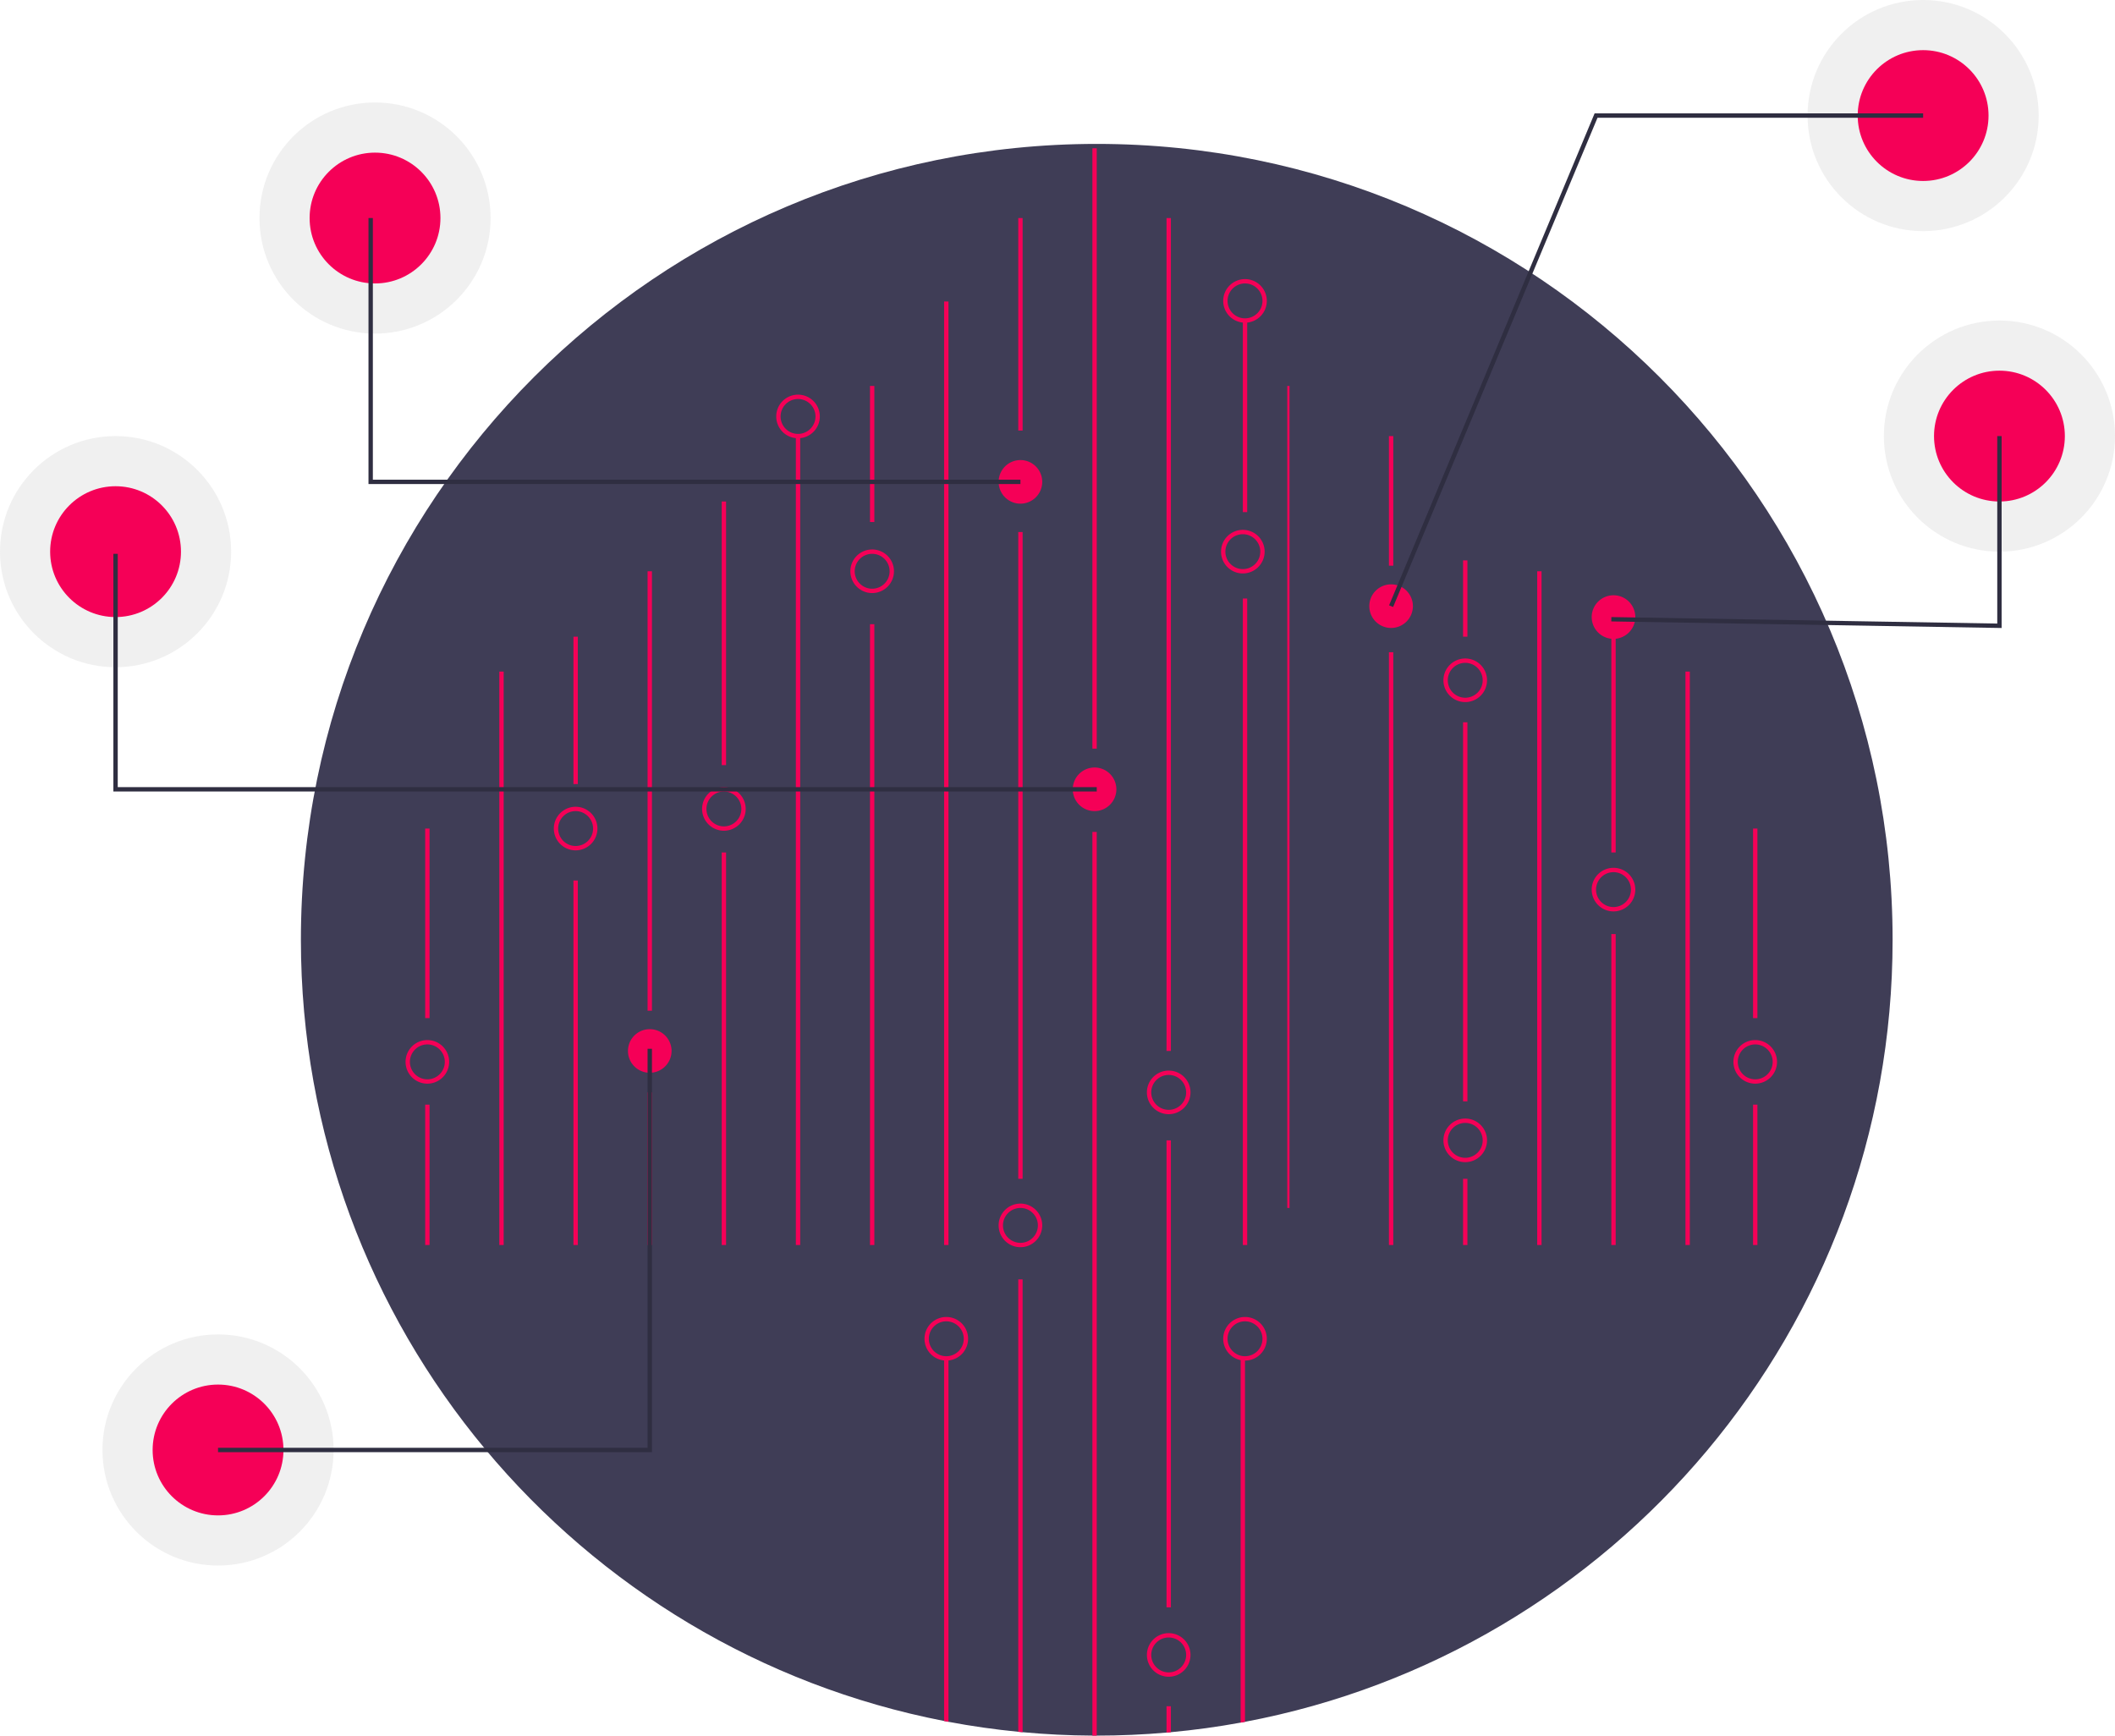 <svg id="f4673761-b724-4a95-a095-d2125482816e" data-name="Layer 1" xmlns="http://www.w3.org/2000/svg" width="970" height="796" viewBox="0 0 970 796"><title>hologram</title><circle cx="917" cy="200" r="53" fill="#ccc" opacity="0.3"/><circle cx="917" cy="200" r="30" fill="#f50057"/><circle cx="882" cy="53" r="53" fill="#ccc" opacity="0.3"/><circle cx="882" cy="53" r="30" fill="#f50057"/><circle cx="53" cy="253" r="53" fill="#ccc" opacity="0.3"/><circle cx="53" cy="253" r="30" fill="#f50057"/><circle cx="100" cy="665" r="53" fill="#ccc" opacity="0.3"/><circle cx="100" cy="665" r="30" fill="#f50057"/><circle cx="172" cy="100" r="53" fill="#ccc" opacity="0.3"/><circle cx="172" cy="100" r="30" fill="#f50057"/><path d="M983,483c0,178.34-127.91,326.81-297,358.67-.66.13-1.33.25-2,.37q-15.765,2.895-32,4.39c-.67.07-1.33.13-2,.18q-15.81,1.38-32,1.39c-.67,0-1.33,0-2-.01q-16.17-.075-32-1.56c-.67-.05-1.33-.12-2-.19q-16.215-1.575-32-4.57c-.67-.12-1.34-.25-2-.38C379.9,808.64,253,660.64,253,483c0-201.58,163.42-365,365-365S983,281.42,983,483Z" transform="translate(-115 -52)" fill="#3f3d56"/><rect x="570" y="274.5" width="2" height="296.5" fill="#f50057"/><rect x="570" y="147.402" width="2" height="87.472" fill="#f50057"/><rect x="433" y="138.275" width="2" height="432.725" fill="#f50057"/><rect x="467" y="100" width="2" height="97.457" fill="#f50057"/><rect x="467" y="244" width="2" height="296.638" fill="#f50057"/><path d="M584,638.75V846.43c-.67-.05-1.33-.12-2-.19V638.75Z" transform="translate(-115 -52)" fill="#f50057"/><rect x="501" y="68" width="2" height="275.347" fill="#f50057"/><path d="M618,433.52V848c-.67,0-1.33,0-2-.01V433.52Z" transform="translate(-115 -52)" fill="#f50057"/><rect x="535" y="100" width="2" height="382" fill="#f50057"/><rect x="535" y="523" width="2" height="214.173" fill="#f50057"/><path d="M652,834.53v11.9c-.67.07-1.33.13-2,.18V834.53Z" transform="translate(-115 -52)" fill="#f50057"/><path d="M686,675V841.67c-.66.13-1.33.25-2,.37V675Z" transform="translate(-115 -52)" fill="#f50057"/><path d="M550,675V841.67c-.67-.12-1.34-.25-2-.38V675Z" transform="translate(-115 -52)" fill="#f50057"/><rect x="399" y="177" width="2" height="62.41" fill="#f50057"/><rect x="399" y="286.275" width="2" height="284.725" fill="#f50057"/><rect x="365" y="200" width="2" height="371" fill="#f50057"/><rect x="331" y="230" width="2" height="120.905" fill="#f50057"/><rect x="331" y="390.968" width="2" height="180.032" fill="#f50057"/><rect x="297" y="262" width="2" height="201.536" fill="#f50057"/><rect x="297" y="501" width="2" height="70" fill="#f50057"/><rect x="263" y="292" width="2" height="67.599" fill="#f50057"/><rect x="263" y="403.819" width="2" height="167.181" fill="#f50057"/><rect x="229" y="308" width="2" height="263" fill="#f50057"/><rect x="195" y="380" width="2" height="86.937" fill="#f50057"/><rect x="195" y="506.622" width="2" height="64.378" fill="#f50057"/><rect x="590.375" y="177" width="1.037" height="377" fill="#f50057"/><rect x="637" y="200" width="2" height="59.441" fill="#f50057"/><rect x="637" y="299.126" width="2" height="271.874" fill="#f50057"/><rect x="671" y="257" width="2" height="35" fill="#f50057"/><rect x="671" y="331.252" width="2" height="173.858" fill="#f50057"/><rect x="671" y="540.638" width="2" height="30.362" fill="#f50057"/><rect x="705" y="262" width="2" height="309" fill="#f50057"/><rect x="739" y="292" width="2" height="98.968" fill="#f50057"/><rect x="739" y="428.386" width="2" height="142.614" fill="#f50057"/><rect x="773" y="308" width="2" height="263" fill="#f50057"/><path d="M549,676a10,10,0,1,1,10-10A10.012,10.012,0,0,1,549,676Zm0-18a8,8,0,1,0,8,8A8.009,8.009,0,0,0,549,658Z" transform="translate(-115 -52)" fill="#f50057"/><path d="M583,624a10,10,0,1,1,10-10A10.012,10.012,0,0,1,583,624Zm0-18a8,8,0,1,0,8,8A8.009,8.009,0,0,0,583,606Z" transform="translate(-115 -52)" fill="#f50057"/><path d="M686,676a10,10,0,1,1,10-10A10.012,10.012,0,0,1,686,676Zm0-18a8,8,0,1,0,8,8A8.009,8.009,0,0,0,686,658Z" transform="translate(-115 -52)" fill="#f50057"/><path d="M651,801a10,10,0,1,0,10,10A10.016,10.016,0,0,0,651,801Zm0,18a8,8,0,1,1,8-8A8.011,8.011,0,0,1,651,819Z" transform="translate(-115 -52)" fill="#f50057"/><path d="M651,563a10,10,0,1,1,10-10A10.012,10.012,0,0,1,651,563Zm0-18a8,8,0,1,0,8,8A8.009,8.009,0,0,0,651,545Z" transform="translate(-115 -52)" fill="#f50057"/><path d="M617,424a10,10,0,1,1,10-10A10.011,10.011,0,0,1,617,424Z" transform="translate(-115 -52)" fill="#f50057"/><path d="M685,315a10,10,0,1,1,10-10A10.011,10.011,0,0,1,685,315Zm0-18a8,8,0,1,0,8,8A8.009,8.009,0,0,0,685,297Z" transform="translate(-115 -52)" fill="#f50057"/><path d="M447,433a10,10,0,1,1,10-10A10.011,10.011,0,0,1,447,433Zm0-18a8,8,0,1,0,8,8A8.009,8.009,0,0,0,447,415Z" transform="translate(-115 -52)" fill="#f50057"/><path d="M379,442a10,10,0,1,1,10-10A10.011,10.011,0,0,1,379,442Zm0-18a8,8,0,1,0,8,8A8.009,8.009,0,0,0,379,424Z" transform="translate(-115 -52)" fill="#f50057"/><path d="M413,544a10,10,0,1,1,10-10A10.011,10.011,0,0,1,413,544Z" transform="translate(-115 -52)" fill="#f50057"/><path d="M686,200a10,10,0,1,1,10-10A10.011,10.011,0,0,1,686,200Zm0-18a8,8,0,1,0,8,8A8.009,8.009,0,0,0,686,182Z" transform="translate(-115 -52)" fill="#f50057"/><path d="M515,324a10,10,0,1,1,10-10A10.011,10.011,0,0,1,515,324Zm0-18a8,8,0,1,0,8,8A8.009,8.009,0,0,0,515,306Z" transform="translate(-115 -52)" fill="#f50057"/><path d="M481,253a10,10,0,1,1,10-10A10.011,10.011,0,0,1,481,253Zm0-18a8,8,0,1,0,8,8A8.009,8.009,0,0,0,481,235Z" transform="translate(-115 -52)" fill="#f50057"/><path d="M311,549a10,10,0,1,1,10-10A10.012,10.012,0,0,1,311,549Zm0-18a8,8,0,1,0,8,8A8.009,8.009,0,0,0,311,531Z" transform="translate(-115 -52)" fill="#f50057"/><rect x="804" y="380" width="2" height="86.937" fill="#f50057"/><rect x="804" y="506.622" width="2" height="64.378" fill="#f50057"/><path d="M920,549a10,10,0,1,1,10-10A10.012,10.012,0,0,1,920,549Zm0-18a8,8,0,1,0,8,8A8.009,8.009,0,0,0,920,531Z" transform="translate(-115 -52)" fill="#f50057"/><path d="M855,470a10,10,0,1,1,10-10A10.011,10.011,0,0,1,855,470Zm0-18a8,8,0,1,0,8,8A8.009,8.009,0,0,0,855,452Z" transform="translate(-115 -52)" fill="#f50057"/><path d="M787,585a10,10,0,1,1,10-10A10.012,10.012,0,0,1,787,585Zm0-18a8,8,0,1,0,8,8A8.009,8.009,0,0,0,787,567Z" transform="translate(-115 -52)" fill="#f50057"/><path d="M583,283a10,10,0,1,1,10-10A10.011,10.011,0,0,1,583,283Z" transform="translate(-115 -52)" fill="#f50057"/><path d="M787,374a10,10,0,1,1,10-10A10.011,10.011,0,0,1,787,374Zm0-18a8,8,0,1,0,8,8A8.009,8.009,0,0,0,787,356Z" transform="translate(-115 -52)" fill="#f50057"/><path d="M855,345a10,10,0,1,1,10-10A10.011,10.011,0,0,1,855,345Z" transform="translate(-115 -52)" fill="#f50057"/><path d="M753,340a10,10,0,1,1,10-10A10.011,10.011,0,0,1,753,340Z" transform="translate(-115 -52)" fill="#f50057"/><polygon points="918 288.017 738.983 285 739.017 283 916 285.983 916 200 918 200 918 288.017" fill="#2f2e41"/><polygon points="638.923 278.386 637.077 277.614 731.334 52 882 52 882 54 732.666 54 638.923 278.386" fill="#2f2e41"/><polygon points="503 363 52 363 52 254 54 254 54 361 503 361 503 363" fill="#2f2e41"/><polygon points="468 222 169 222 169 100 171 100 171 220 468 220 468 222" fill="#2f2e41"/><polygon points="299 666 100 666 100 664 297 664 297 481 299 481 299 666" fill="#2f2e41"/></svg>